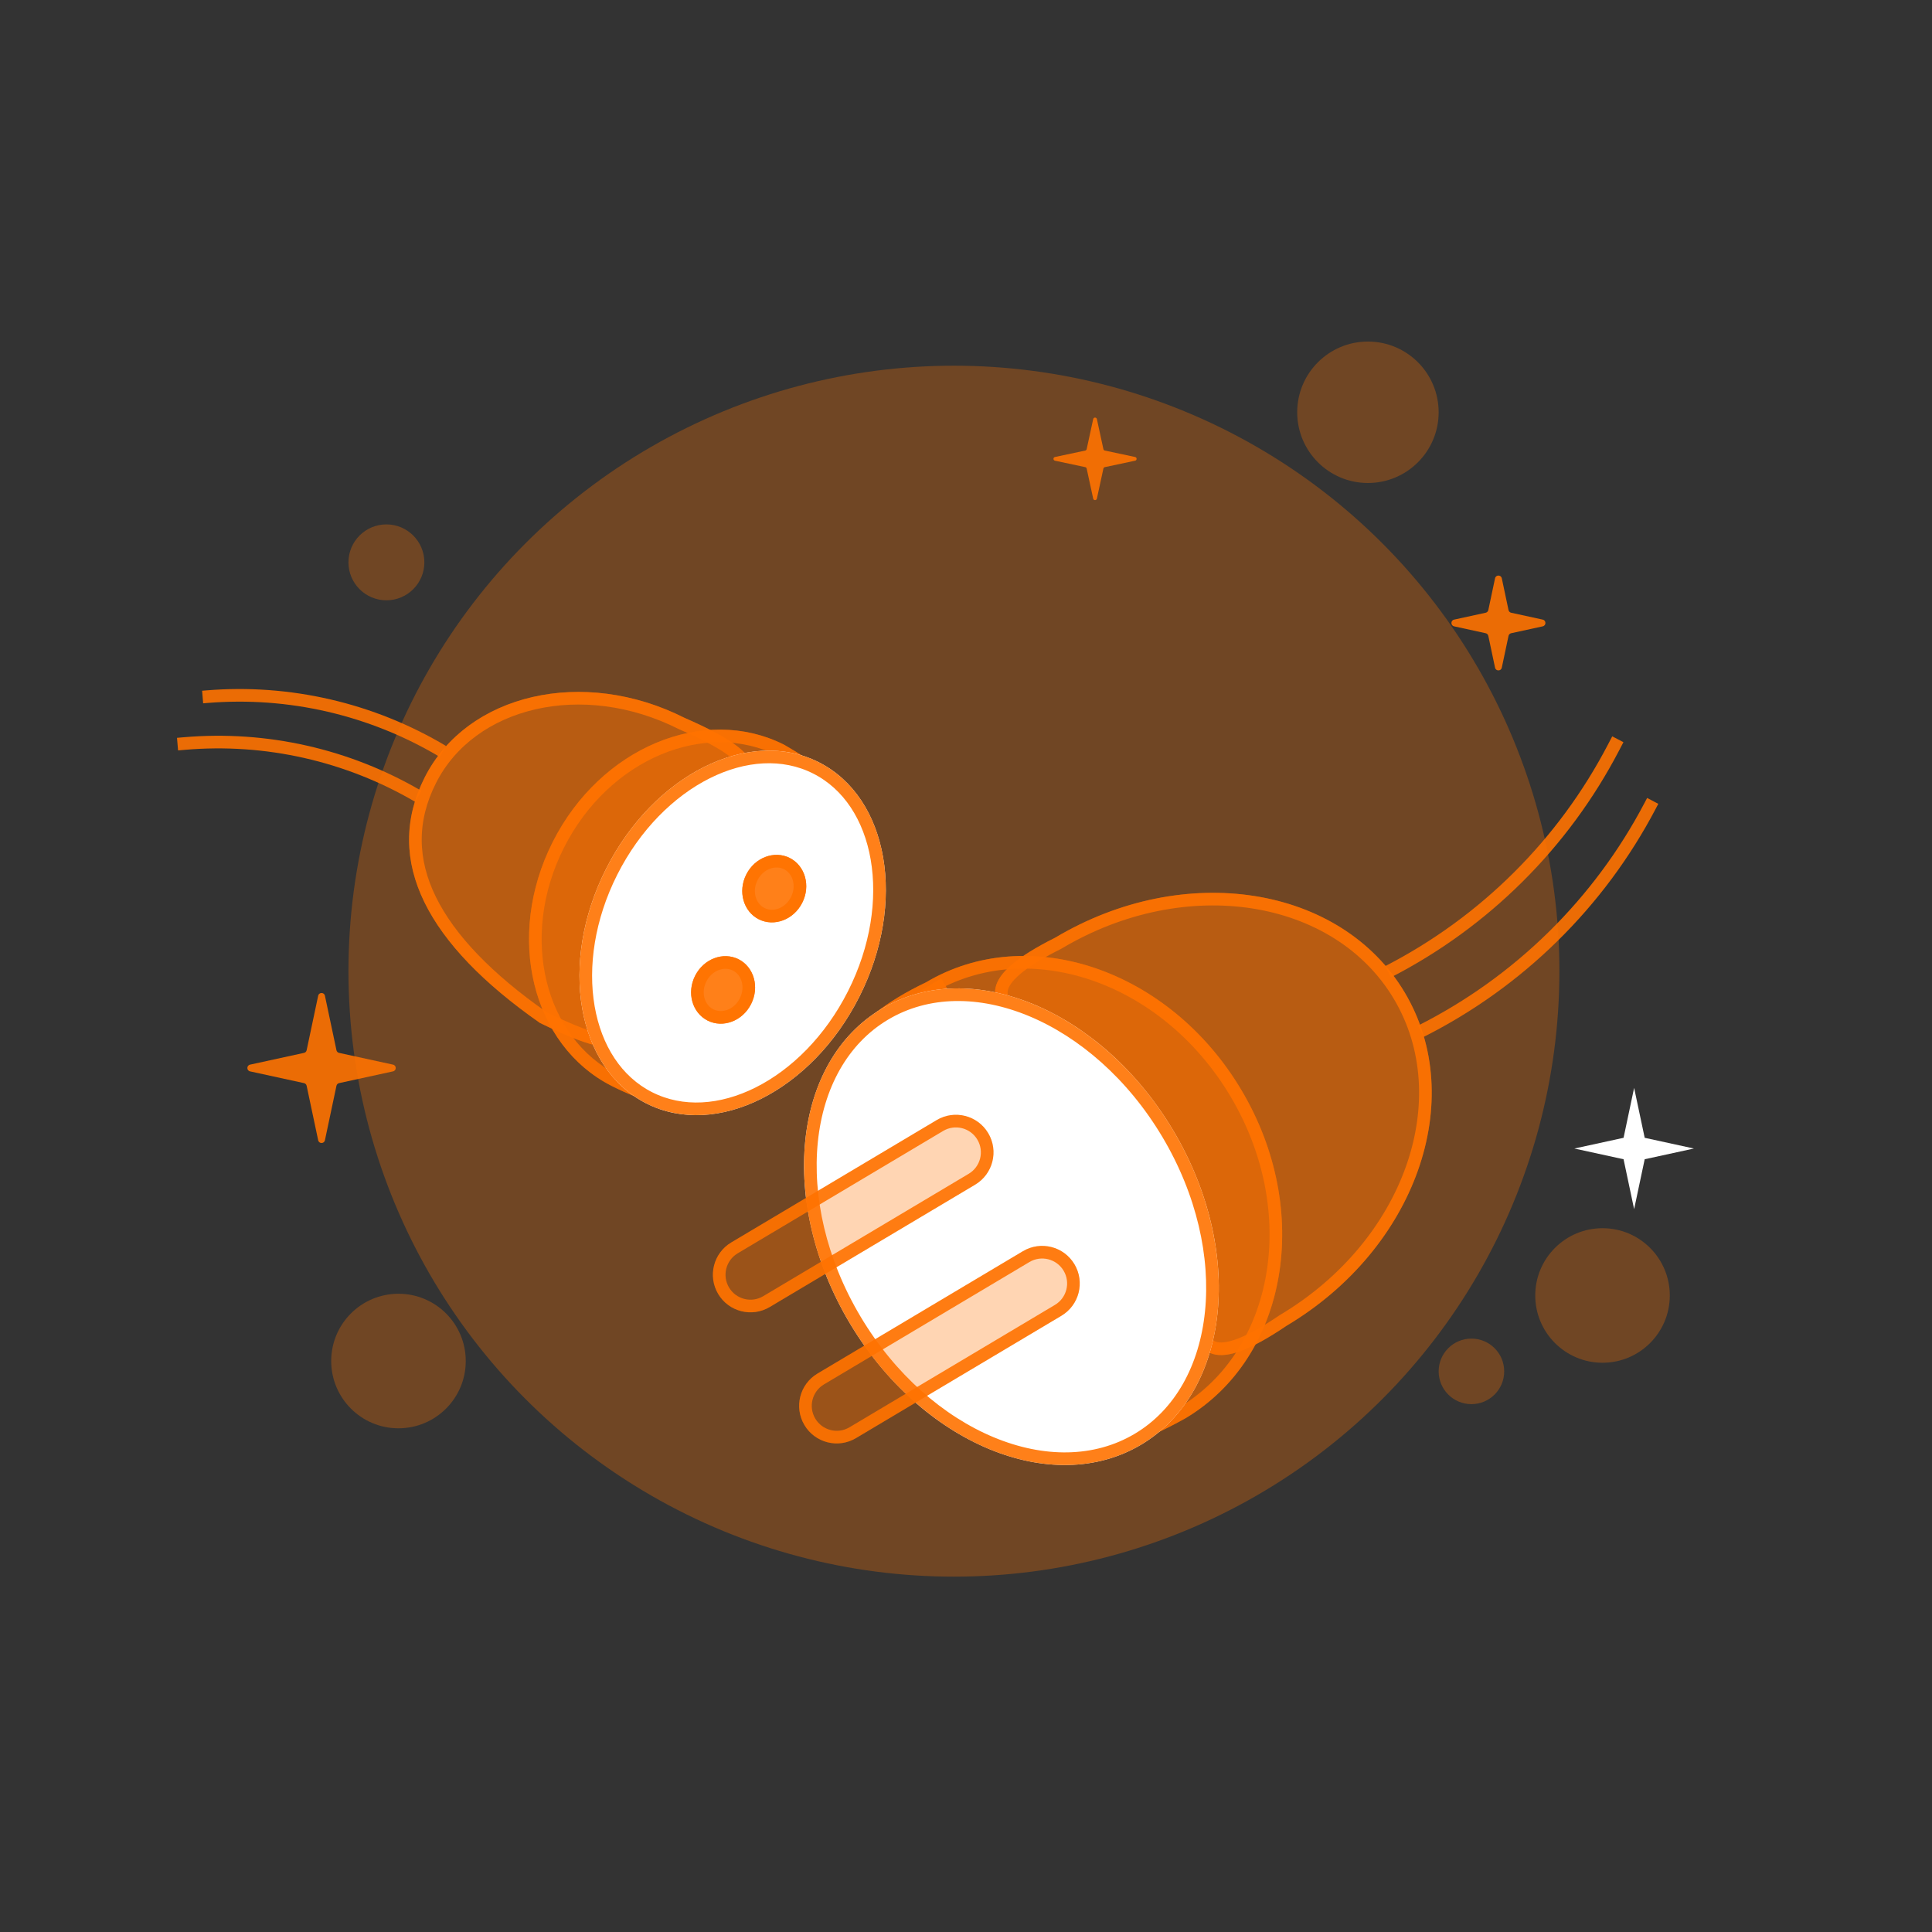 <svg width="306" height="306" viewBox="0 0 306 306" fill="none" xmlns="http://www.w3.org/2000/svg">
<rect x="0" y="0" width="306" height="306" fill="#333333" stroke="none"/>
<circle cx="151.088" cy="153.819" r="95.898" fill="#FF7300" fill-opacity="0.3"/>
<circle cx="61.201" cy="89.068" r="6.011" fill="#FF7300" fill-opacity="0.3"/>
<circle cx="216.659" cy="65.298" r="11.202" fill="#FF7300" fill-opacity="0.3"/>
<circle cx="63.113" cy="215.566" r="10.655" fill="#FF7300" fill-opacity="0.3"/>
<circle cx="253.816" cy="205.184" r="10.655" fill="#FF7300" fill-opacity="0.3"/>
<circle cx="233.052" cy="217.205" r="5.191" fill="#FF7300" fill-opacity="0.3"/>
<path d="M167.093 72.968C166.776 72.901 166.776 72.449 167.093 72.381L171.883 71.363C171.998 71.338 172.088 71.248 172.113 71.133L173.145 66.377C173.213 66.061 173.663 66.061 173.731 66.377L174.762 71.133C174.787 71.248 174.878 71.338 174.993 71.363L179.783 72.381C180.1 72.449 180.1 72.901 179.783 72.968L174.993 73.987C174.878 74.011 174.787 74.101 174.762 74.217L173.731 78.973C173.663 79.288 173.213 79.288 173.145 78.973L172.113 74.217C172.088 74.101 171.998 74.011 171.883 73.987L167.093 72.968Z" fill="#FF7300" fill-opacity="0.9"/>
<path d="M50.394 157.711C50.516 157.133 51.341 157.133 51.463 157.711L53.29 166.341C53.334 166.551 53.498 166.716 53.708 166.761L62.248 168.622C62.822 168.747 62.822 169.565 62.248 169.69L53.708 171.55C53.498 171.596 53.334 171.761 53.29 171.971L51.463 180.6C51.341 181.178 50.516 181.178 50.394 180.6L48.567 171.971C48.523 171.761 48.359 171.596 48.149 171.55L39.608 169.69C39.035 169.565 39.035 168.747 39.608 168.622L48.149 166.761C48.359 166.716 48.523 166.551 48.567 166.341L50.394 157.711Z" fill="#FF7300" fill-opacity="0.9"/>
<path d="M236.793 91.593C236.915 91.016 237.739 91.016 237.862 91.593L238.927 96.627C238.972 96.838 239.136 97.002 239.346 97.048L244.342 98.137C244.916 98.262 244.916 99.08 244.342 99.204L239.346 100.293C239.136 100.339 238.972 100.503 238.927 100.714L237.862 105.748C237.739 106.326 236.915 106.326 236.793 105.748L235.727 100.714C235.682 100.503 235.519 100.339 235.309 100.293L230.312 99.204C229.739 99.08 229.739 98.262 230.312 98.137L235.309 97.048C235.519 97.002 235.682 96.838 235.727 96.627L236.793 91.593Z" fill="#FF7300" fill-opacity="0.9"/>
<path d="M258.821 172.306L260.495 180.211L268.287 181.909L260.495 183.606L258.821 191.512L257.148 183.606L249.355 181.909L257.148 180.211L258.821 172.306Z" fill="white"/>
<path d="M98.439 138.866C91.727 152.16 111.77 175.028 85.516 162.016C67.783 149.619 60.556 136.419 67.268 123.126C73.981 109.832 92.411 105.614 108.434 113.705C134.695 125.132 105.152 125.573 98.439 138.866Z" fill="#FF7300" fill-opacity="0.5"/>
<path d="M107.983 114.598L108.008 114.611L108.035 114.622C111.293 116.04 113.642 117.269 115.263 118.353C116.909 119.453 117.688 120.329 117.98 120.991C118.225 121.547 118.164 122.03 117.76 122.613C117.31 123.262 116.472 123.96 115.258 124.746C114.093 125.501 112.683 126.274 111.127 127.127L110.995 127.199C109.4 128.074 107.673 129.025 105.991 130.088C102.646 132.204 99.35 134.844 97.547 138.415C95.73 142.014 95.756 146.185 96.29 150.058C96.558 152.005 96.961 153.915 97.346 155.677C97.396 155.903 97.445 156.127 97.493 156.347C97.826 157.86 98.129 159.237 98.318 160.459C98.537 161.878 98.577 162.945 98.4 163.681C98.316 164.032 98.192 164.265 98.05 164.423C97.914 164.575 97.719 164.707 97.405 164.793C96.725 164.978 95.554 164.925 93.622 164.345C91.735 163.778 89.255 162.75 86.028 161.153C77.26 155.015 71.195 148.748 68.123 142.468C65.07 136.225 64.952 129.931 68.161 123.576C74.55 110.925 92.29 106.674 107.983 114.598Z" stroke="#FF7300" stroke-opacity="0.9" stroke-width="2"/>
<path d="M32.093 110.399L32.746 110.345C45.809 109.264 58.884 112.295 70.14 119.012V119.012" stroke="#FF7300" stroke-opacity="0.9" stroke-width="2"/>
<path d="M28.119 117.858L29.208 117.764C42.121 116.654 55.06 119.574 66.243 126.124V126.124" stroke="#FF7300" stroke-opacity="0.9" stroke-width="2"/>
<path d="M133.566 156.604C126.028 171.53 116.116 181.71 96.904 172.008C84.194 165.59 80 148.287 87.537 133.361C95.074 118.435 111.488 111.538 124.198 117.956C143.984 129.23 141.103 141.678 133.566 156.604Z" fill="#FF7300" fill-opacity="0.5"/>
<path d="M132.673 156.153C128.922 163.58 124.674 169.62 119.132 172.665C113.679 175.66 106.759 175.864 97.355 171.115C85.266 165.011 81.071 148.384 88.43 133.811C95.784 119.247 111.64 112.753 123.725 118.838C133.45 124.384 137.38 130.083 138.136 136.036C138.905 142.094 136.44 148.694 132.673 156.153Z" stroke="#FF7300" stroke-opacity="0.9" stroke-width="2"/>
<ellipse cx="116.027" cy="147.673" rx="20.894" ry="28.753" transform="rotate(-155.936 116.027 147.673)" fill="white"/>
<ellipse cx="116.042" cy="147.755" rx="22.471" ry="30.276" transform="rotate(26.792 116.042 147.755)" fill="white"/>
<path d="M135.208 157.433C131.526 164.724 126.016 170.181 120.127 173.133C114.238 176.086 108.037 176.509 102.846 173.888C97.655 171.267 94.314 166.025 93.194 159.533C92.074 153.041 93.195 145.368 96.876 138.077C100.558 130.786 106.068 125.329 111.957 122.376C117.846 119.424 124.048 119 129.238 121.622C134.429 124.243 137.77 129.485 138.89 135.977C140.01 142.469 138.889 150.142 135.208 157.433Z" stroke="#FF7300" stroke-opacity="0.9" stroke-width="2"/>
<ellipse cx="122.631" cy="140.745" rx="4.967" ry="5.44" transform="rotate(-153.208 122.631 140.745)" fill="#FF7300" fill-opacity="0.9"/>
<path d="M119.09 138.956C120.235 136.689 122.751 135.831 124.633 136.781C126.514 137.731 127.317 140.266 126.172 142.533C125.028 144.8 122.511 145.658 120.63 144.708C118.748 143.758 117.945 141.224 119.09 138.956Z" stroke="#FF7300" stroke-opacity="0.9" stroke-width="2"/>
<ellipse cx="114.528" cy="156.789" rx="4.967" ry="5.44" transform="rotate(-153.208 114.528 156.789)" fill="#FF7300" fill-opacity="0.9"/>
<path d="M110.987 155.001C112.132 152.734 114.648 151.876 116.53 152.825C118.411 153.775 119.214 156.31 118.069 158.577C116.924 160.844 114.408 161.703 112.527 160.753C110.645 159.803 109.842 157.268 110.987 155.001Z" stroke="#FF7300" stroke-opacity="0.9" stroke-width="2"/>
<path d="M182.674 180.9C172.561 163.923 142.345 160.923 167.123 148.517C187.585 136.329 212.37 140.211 222.482 157.189C232.594 174.166 224.204 197.809 203.742 209.996C180.595 225.675 192.786 197.877 182.674 180.9Z" fill="#FF7300" fill-opacity="0.5"/>
<path d="M167.571 149.411L167.603 149.395L167.635 149.376C187.779 137.377 211.879 141.341 221.623 157.7C231.367 174.06 223.375 197.139 203.231 209.137L203.206 209.152L203.182 209.169C200.319 211.107 198.053 212.339 196.257 213.007C194.453 213.678 193.23 213.739 192.389 213.492C191.588 213.257 190.968 212.694 190.46 211.701C189.94 210.683 189.58 209.286 189.308 207.54C189.037 205.803 188.864 203.807 188.677 201.616L188.667 201.5C188.484 199.355 188.286 197.04 187.968 194.68C187.32 189.881 186.163 184.804 183.533 180.388C180.904 175.975 176.995 172.51 173.088 169.619C171.173 168.201 169.239 166.908 167.446 165.709L167.332 165.633C165.496 164.406 163.824 163.284 162.426 162.203C161.021 161.117 159.962 160.123 159.314 159.174C158.68 158.248 158.482 157.435 158.655 156.634C158.836 155.792 159.467 154.768 160.912 153.534C162.349 152.307 164.507 150.945 167.571 149.411Z" stroke="#FF7300" stroke-opacity="0.9" stroke-width="2"/>
<path d="M261.766 126.849L261.362 127.619C253.277 143.019 240.58 155.506 225.047 163.333V163.333" stroke="#FF7300" stroke-opacity="0.9" stroke-width="2"/>
<path d="M256.24 117.089L255.57 118.375C247.626 133.627 235.148 146.041 219.855 153.906V153.906" stroke="#FF7300" stroke-opacity="0.9" stroke-width="2"/>
<path d="M138.802 162.247L144.734 158.713L149.588 155.822" stroke="#FF7300" stroke-opacity="0.9" stroke-width="2"/>
<path d="M137.813 207.621C126.459 188.559 121.581 167.48 146.646 155.6C162.879 145.931 185.242 153.546 196.596 172.608C207.95 191.67 203.995 214.961 187.763 224.63C161.47 239.335 149.167 226.683 137.813 207.621Z" fill="#FF7300" fill-opacity="0.5"/>
<path d="M147.074 156.503L147.117 156.483L147.158 156.459C162.792 147.147 184.585 154.398 195.737 173.12C206.886 191.837 202.887 214.447 187.263 223.764C174.288 231.017 164.999 231.403 157.616 227.886C150.131 224.319 144.346 216.636 138.672 207.11C133.024 197.627 129.093 187.805 129.571 178.971C129.808 174.579 131.136 170.425 133.901 166.651C136.672 162.869 140.922 159.42 147.074 156.503Z" stroke="#FF7300" stroke-opacity="0.9" stroke-width="2"/>
<ellipse cx="160.194" cy="194.291" rx="29.816" ry="40.174" transform="rotate(149.221 160.194 194.291)" fill="white"/>
<path d="M135.436 209.038C129.858 199.673 127.647 189.549 128.538 180.776C129.43 172.003 133.408 164.65 140.147 160.636C146.886 156.622 155.247 156.625 163.386 160.02C171.524 163.414 179.373 170.18 184.951 179.545C190.529 188.91 192.741 199.034 191.849 207.807C190.958 216.58 186.979 223.933 180.24 227.947C173.501 231.961 165.141 231.958 157.002 228.563C148.863 225.169 141.015 218.403 135.436 209.038Z" stroke="#FF7300" stroke-opacity="0.9" stroke-width="2"/>
<path d="M170.177 200.237C171.859 203.061 170.934 206.713 168.11 208.395L135.569 227.778C132.745 229.46 129.093 228.534 127.411 225.711C125.729 222.887 126.655 219.235 129.478 217.553L162.02 198.17C164.843 196.488 168.496 197.414 170.177 200.237Z" fill="#FF7300" fill-opacity="0.3"/>
<path d="M169.318 200.749C170.718 203.098 169.947 206.137 167.598 207.536L135.057 226.919C132.708 228.318 129.669 227.548 128.27 225.199C126.871 222.85 127.641 219.811 129.99 218.412L162.531 199.029C164.881 197.63 167.919 198.4 169.318 200.749Z" stroke="#FF7300" stroke-opacity="0.9" stroke-width="2"/>
<path d="M156.517 179.473C158.199 182.296 157.273 185.949 154.449 187.631L121.908 207.013C119.084 208.695 115.432 207.77 113.75 204.946C112.068 202.123 112.994 198.47 115.818 196.788L148.359 177.406C151.183 175.724 154.835 176.649 156.517 179.473Z" fill="#FF7300" fill-opacity="0.3"/>
<path d="M155.658 179.985C157.057 182.334 156.287 185.372 153.938 186.771L121.396 206.154C119.047 207.554 116.009 206.783 114.609 204.434C113.21 202.085 113.98 199.047 116.329 197.648L148.871 178.265C151.22 176.866 154.258 177.636 155.658 179.985Z" stroke="#FF7300" stroke-opacity="0.9" stroke-width="2"/>
</svg>
